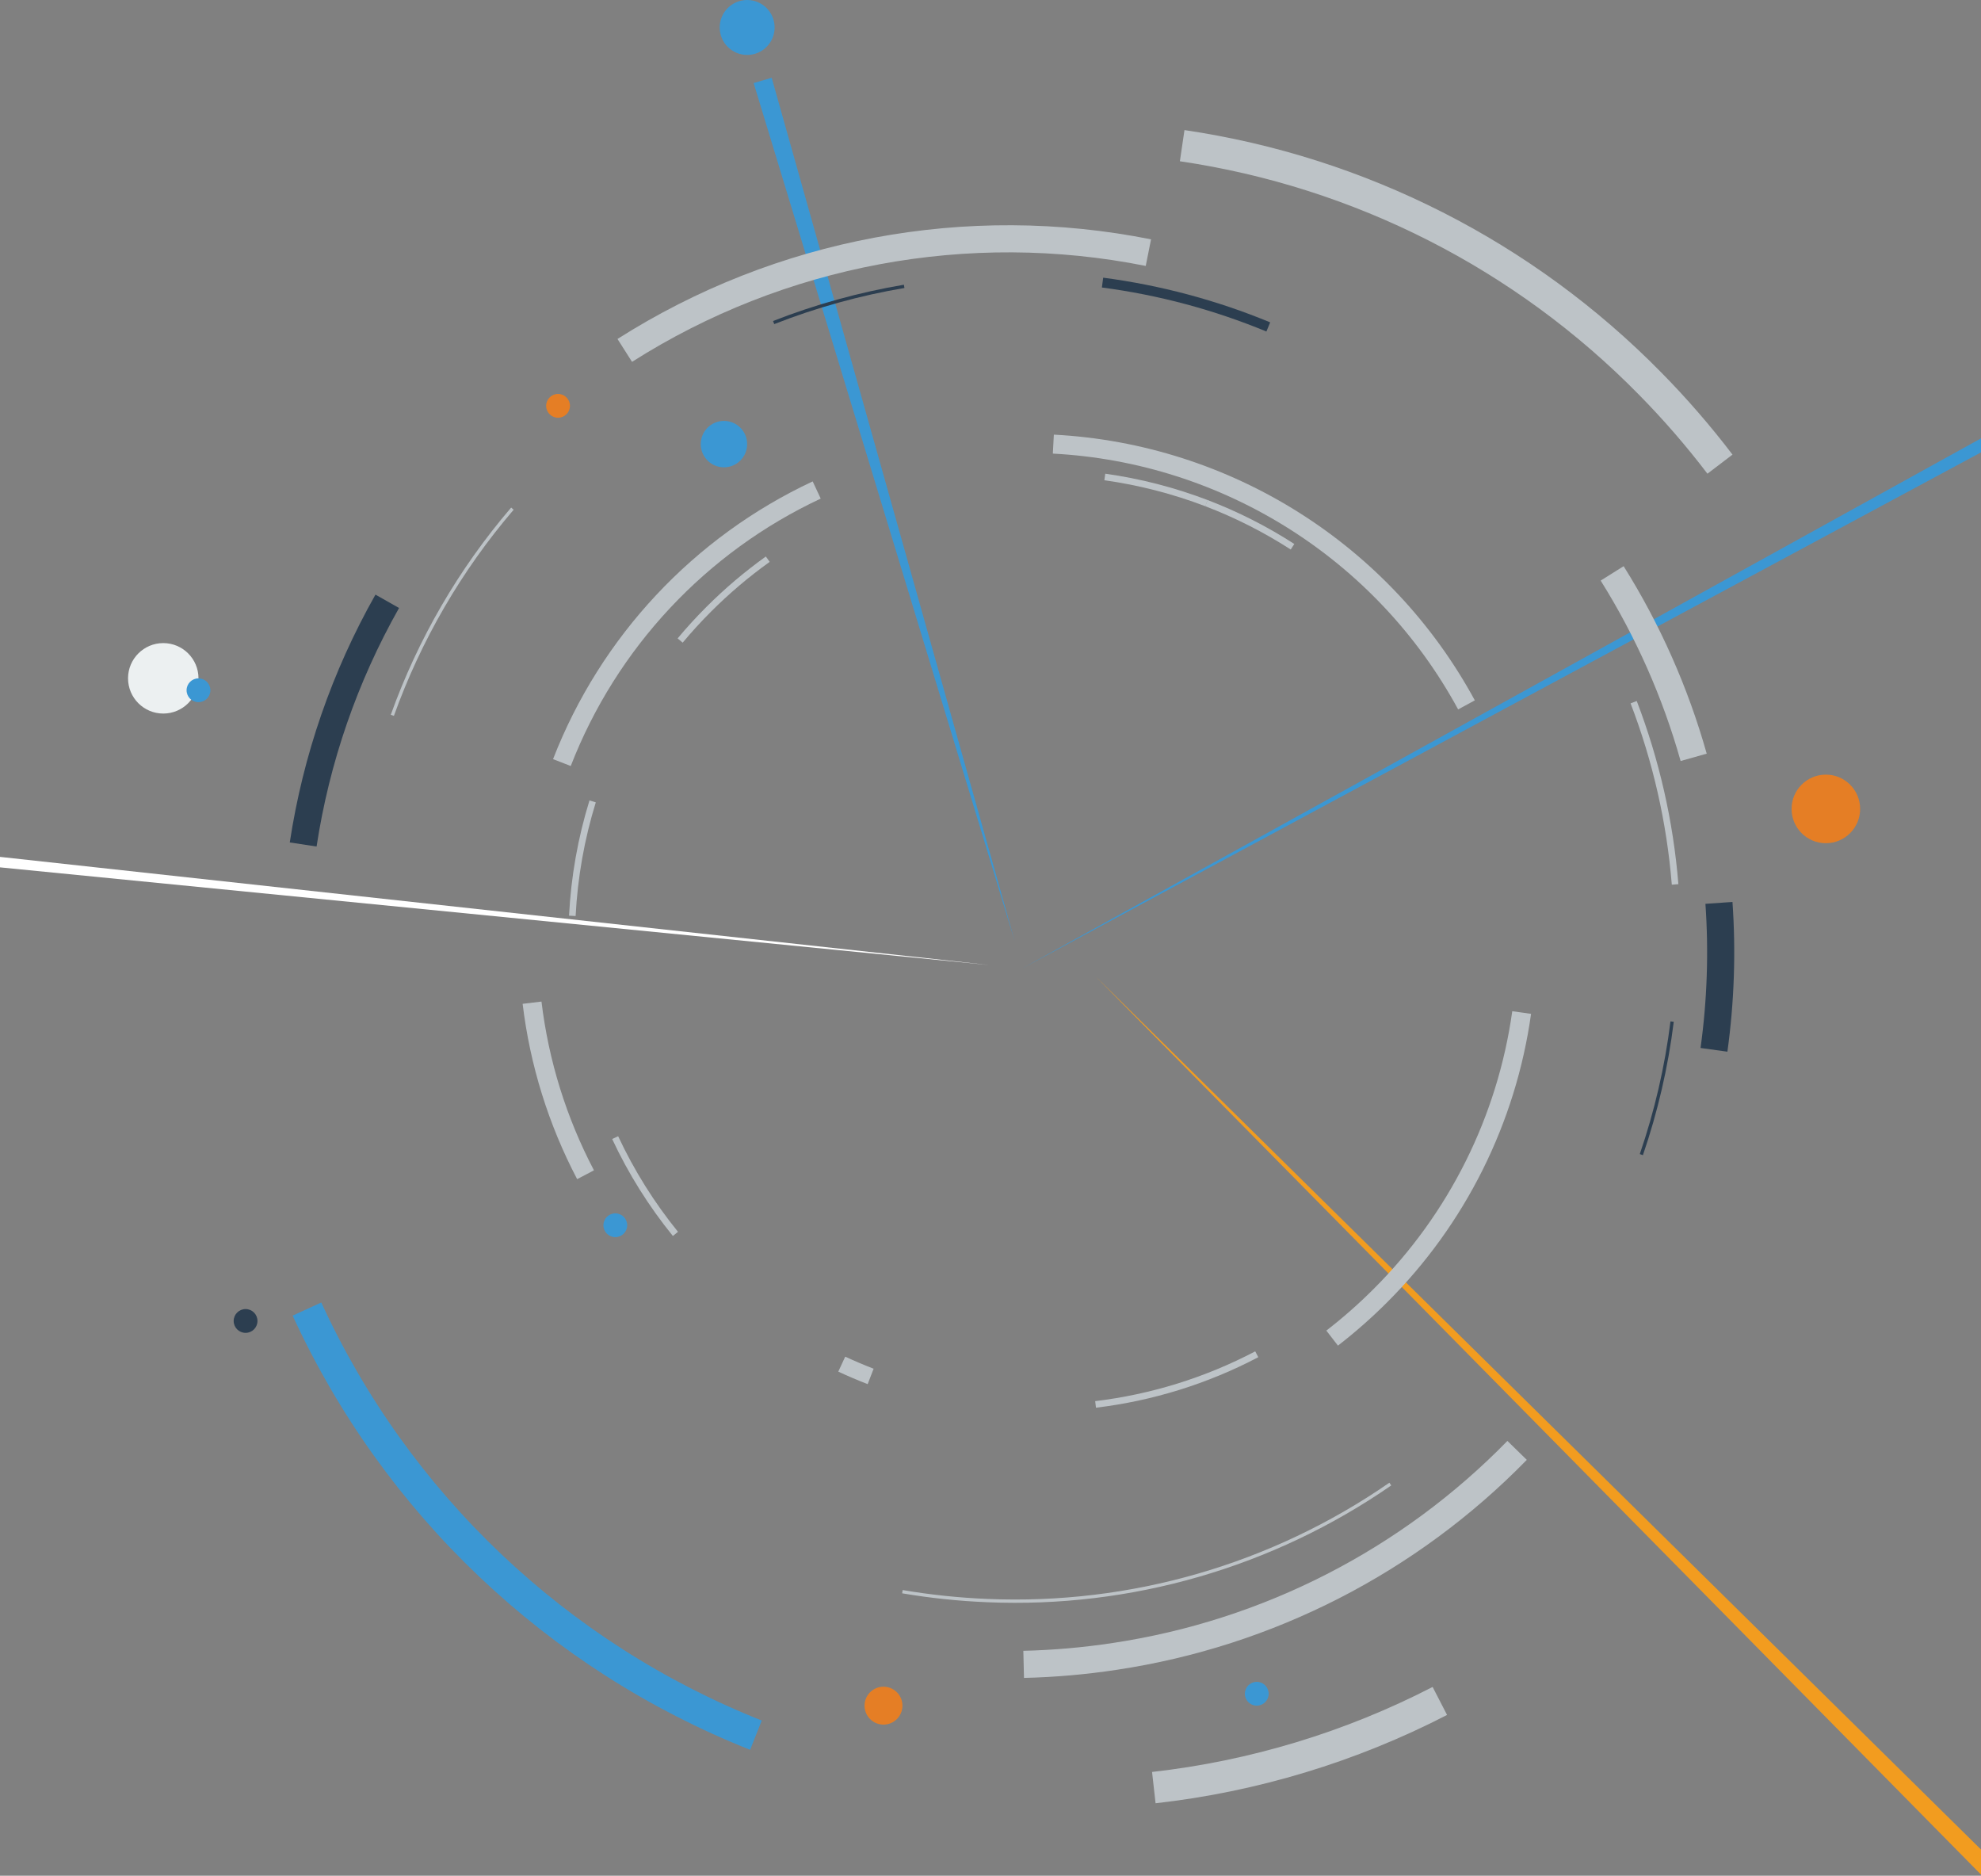 <?xml version="1.0" encoding="UTF-8"?>
<svg width="600px" height="568px" viewBox="0 0 600 568" version="1.1" xmlns="http://www.w3.org/2000/svg" xmlns:xlink="http://www.w3.org/1999/xlink">
    <rect x="0" y="0" width="600" height="568" fill="#808080" stroke="none"/>
    <!-- Generator: Sketch 47.1 (45422) - http://www.bohemiancoding.com/sketch -->
    <title>Desktop HD</title>
    <desc>Created with Sketch.</desc>
    <defs></defs>
    <g id="Welcome" stroke="none" stroke-width="1" fill="none" fill-rule="evenodd">
        <g id="Desktop-HD" transform="translate(-815, -13)">
            <g id="header-image" transform="translate(572, 13)">
                <circle id="Oval" fill="#ECF0F1" fill-rule="nonzero" cx="292.45" cy="205.406" r="10.668"></circle>
                <polygon id="Shape" fill="#3B97D3" fill-rule="nonzero" points="476.725 23.549 550.294 284.851 471.26 25.147"></polygon>
                <polygon id="Shape" fill="#F29C1F" fill-rule="nonzero" points="858.112 582.982 574.824 295.656 862.151 578.943"></polygon>
                <polygon id="Shape" fill="#FFFFFF" fill-rule="nonzero" points="0.605 232.983 542.718 292.233 0.023 238.665"></polygon>
                <polygon id="Shape" fill="#3B97D3" fill-rule="nonzero" points="998.45 53.34 552.781 293.157 995.723 48.331"></polygon>
                <path d="M413.185,230.918 C427.326,194.497 454.969,164.933 490.36,148.381" id="Shape" stroke="#BDC3C7" stroke-width="5.75"></path>
                <path d="M420.351,355.727 C411.827,339.491 406.336,321.837 404.149,303.631" id="Shape" stroke="#BDC3C7" stroke-width="5.75"></path>
                <path d="M703.878,306.609 C699.335,339.08 684.311,369.179 661.092,392.329 C656.499,396.926 651.617,401.224 646.476,405.199" id="Shape" stroke="#BDC3C7" stroke-width="5.75"></path>
                <path d="M562.034,134.484 C614.64,137.248 662.029,167.154 687.163,213.45" id="Shape" stroke="#BDC3C7" stroke-width="5.75"></path>
                <path d="M432.228,106.109 C479.308,76.189 536.116,65.583 590.821,76.501" id="Shape" stroke="#BDC3C7" stroke-width="8.21"></path>
                <path d="M334.825,255.722 C338.763,229.832 347.393,204.877 360.291,182.085" id="Shape" stroke="#2C3E50" stroke-width="8.21"></path>
                <path d="M702.497,439.199 C669.79,472.695 627.04,494.593 580.746,501.564 C571.573,502.963 562.32,503.775 553.044,503.994" id="Shape" stroke="#BDC3C7" stroke-width="8.21"></path>
                <path d="M763.63,273.407 C764.669,288.252 764.164,303.164 762.124,317.904" id="Shape" stroke="#2C3E50" stroke-width="8.21"></path>
                <path d="M731.284,173.631 C742.124,190.927 750.438,209.684 755.974,229.332" id="Shape" stroke="#BDC3C7" stroke-width="8.21"></path>
                <path d="M471.956,525.433 C411.706,501.536 362.998,455.317 335.977,396.402" id="Shape" stroke="#3B97D3" stroke-width="9.54"></path>
                <path d="M679.096,515.073 C652.055,529.017 622.697,537.91 592.464,541.315" id="Shape" stroke="#BDC3C7" stroke-width="9.54"></path>
                <path d="M601.055,44.109 C654.877,52.038 704.636,77.33 742.762,116.138 C750.333,123.817 757.406,131.973 763.938,140.554" id="Shape" stroke="#BDC3C7" stroke-width="9.54"></path>
                <path d="M447.574,373.64 C440.32,364.705 434.189,354.915 429.318,344.488" id="Shape" stroke="#BDC3C7" stroke-width="2"></path>
                <path d="M506.698,416.802 C503.747,415.661 500.83,414.421 497.947,413.083" id="Shape" stroke="#BDC3C7" stroke-width="5"></path>
                <path d="M623.646,410.093 C608.431,418.083 591.887,423.229 574.824,425.28" id="Shape" stroke="#BDC3C7" stroke-width="2"></path>
                <path d="M608.391,152.352 C617.521,155.837 626.262,160.265 634.474,165.564" id="Shape" stroke="#BDC3C7" stroke-width="2"></path>
                <path d="M577.62,144.433 C588.154,145.91 598.488,148.57 608.426,152.363" id="Shape" stroke="#BDC3C7" stroke-width="2"></path>
                <path d="M449,193.962 C451.708,190.714 454.587,187.565 457.637,184.515 C463.177,178.97 469.164,173.891 475.539,169.329" id="Shape" stroke="#BDC3C7" stroke-width="2"></path>
                <path d="M416.346,277.332 C416.95,265.567 419.016,253.924 422.496,242.67" id="Shape" stroke="#BDC3C7" stroke-width="2"></path>
                <path d="M576.935,85.572 C594.183,87.839 611.061,92.353 627.137,99.001" id="Shape" stroke="#2C3E50" stroke-width="3"></path>
                <path d="M477.318,97.677 C490.083,92.67 503.332,88.995 516.853,86.713" id="Shape" stroke="#2C3E50"></path>
                <path d="M361.831,216.61 C370.043,193.711 382.366,172.503 398.193,154.029" id="Shape" stroke="#BDC3C7"></path>
                <path d="M664.093,449.399 C628.33,474.147 585.462,486.535 542.011,484.678 C533.397,484.328 524.815,483.429 516.316,481.985" id="Shape" stroke="#BDC3C7"></path>
                <path d="M749.448,309.347 C747.743,323.063 744.619,336.564 740.126,349.634" id="Shape" stroke="#2C3E50"></path>
                <path d="M737.798,212.628 C744.589,230.333 748.815,248.917 750.349,267.816" id="Shape" stroke="#BDC3C7" stroke-width="2"></path>
                <circle id="Oval" fill="#3B97D3" fill-rule="nonzero" cx="462.269" cy="134.484" r="7.028"></circle>
                <circle id="Oval" fill="#2C3E50" fill-rule="nonzero" cx="317.379" cy="400.007" r="3.605"></circle>
                <circle id="Oval" fill="#E57E25" fill-rule="nonzero" cx="796.01" cy="244.952" r="10.383"></circle>
                <circle id="Oval" fill="#3B97D3" fill-rule="nonzero" cx="303.117" cy="209.023" r="3.605"></circle>
                <circle id="Oval" fill="#E57E25" fill-rule="nonzero" cx="412.022" cy="122.892" r="3.605"></circle>
                <circle id="Oval" fill="#3B97D3" fill-rule="nonzero" cx="623.646" cy="512.893" r="3.605"></circle>
                <circle id="Oval" fill="#3B97D3" fill-rule="nonzero" cx="429.364" cy="371.027" r="3.605"></circle>
                <circle id="Oval" fill="#3B97D3" fill-rule="nonzero" cx="469.298" cy="8.318" r="8.318"></circle>
                <circle id="Oval" fill="#E57E25" fill-rule="nonzero" cx="510.589" cy="516.499" r="5.739"></circle>
            </g>
        </g>
    </g>
</svg>